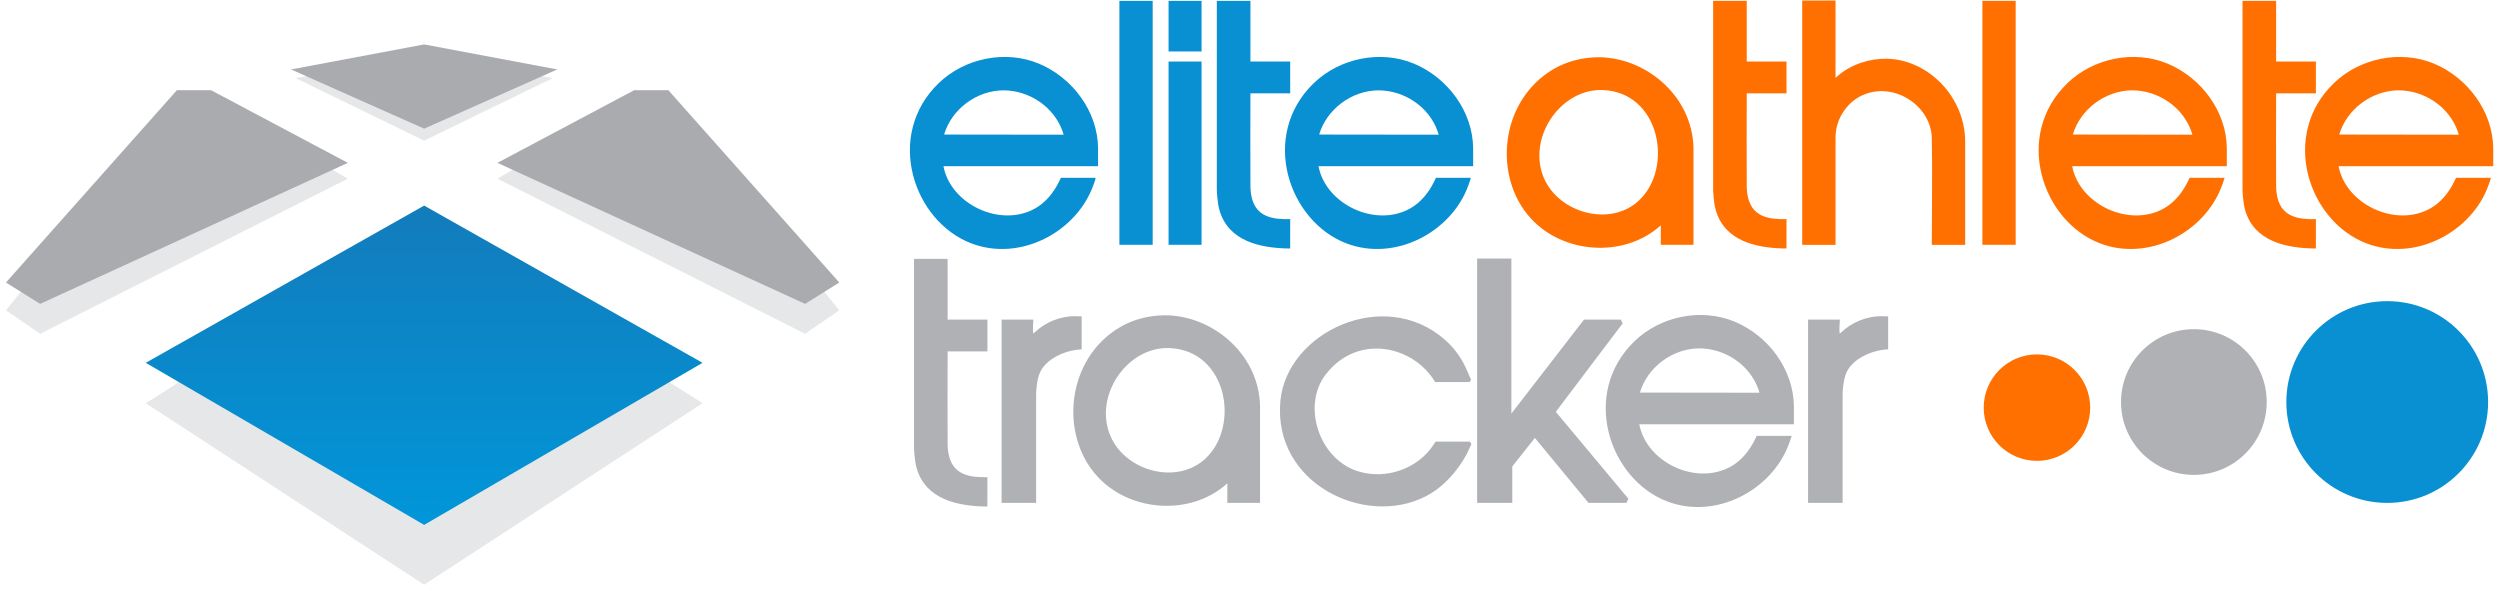<?xml version="1.0" encoding="UTF-8" standalone="no"?><!DOCTYPE svg PUBLIC "-//W3C//DTD SVG 1.1//EN" "http://www.w3.org/Graphics/SVG/1.1/DTD/svg11.dtd"><svg width="100%" height="100%" viewBox="0 0 210 50" version="1.1" xmlns="http://www.w3.org/2000/svg" xmlns:xlink="http://www.w3.org/1999/xlink" xml:space="preserve" xmlns:serif="http://www.serif.com/" style="fill-rule:evenodd;clip-rule:evenodd;stroke-linejoin:round;stroke-miterlimit:1.414;"><g><g><path d="M46.449,6.551l-10.821,-1.744l-10.82,1.744l10.82,5.264l10.821,-5.264Z" style="fill:#e6e7e8;"/><path d="M46.808,5.833l-11.18,-2.102l-11.179,2.102l11.179,4.975l11.18,-4.975Z" style="fill:#a9abae;"/><path d="M53.269,8.295l-11.487,6.713l25.846,13.031l2.872,-1.975l-14.359,-17.769l-2.872,0Z" style="fill:#e6e7e8;"/><path d="M17.731,8.295l11.487,6.713l-25.846,13.031l-2.872,-1.975l14.359,-17.769l2.872,0Z" style="fill:#e6e7e8;"/><path d="M53.269,7.577l-11.487,6.103l25.846,11.846l2.872,-1.795l-14.359,-16.154l-2.872,0Z" style="fill:#a9abae;"/><path d="M17.731,7.577l11.487,6.103l-25.846,11.846l-2.872,-1.795l14.359,-16.154l2.872,0Z" style="fill:#a9abae;"/><path d="M59.013,33.869l-23.385,-14.805l-23.384,14.805l23.384,15.247l23.385,-15.247Z" style="fill:#e6e7e8;"/><path d="M59.013,30.477l-23.385,-13.207l-23.384,13.207l23.384,13.614l23.385,-13.614Z" style="fill:url(#_Linear1);"/></g><g><path d="M174.064,13.963c0.598,3.191 4.789,5.199 7.717,3.537c0.876,-0.497 1.53,-1.313 1.984,-2.225l0.163,-0.339l2.936,0l-0.046,0.158c-0.057,0.164 -0.115,0.328 -0.173,0.492c-1.421,3.92 -6.151,6.423 -10.244,4.856c-4.88,-1.868 -7.279,-9.063 -2.742,-13.452c2.189,-2.117 5.626,-2.808 8.411,-1.648c2.834,1.179 4.964,4.012 4.983,7.143l0,1.478l-12.989,0Zm22.379,0c0.597,3.191 4.789,5.199 7.717,3.537c0.876,-0.497 1.53,-1.313 1.984,-2.225l0.163,-0.339l2.921,0l-0.031,0.158c-0.057,0.164 -0.115,0.328 -0.173,0.492c-1.421,3.92 -6.151,6.423 -10.244,4.856c-4.88,-1.868 -7.279,-9.063 -2.742,-13.452c2.189,-2.117 5.626,-2.808 8.411,-1.648c2.837,1.181 4.964,4.032 4.983,7.143l0,1.478l-12.989,0Zm-49.717,-8.792l3.341,0l0,2.67l-3.341,0c0,2.619 -0.02,5.239 0.001,7.857c0.02,0.8 0.212,1.64 0.84,2.141c0.551,0.44 1.293,0.55 1.972,0.566l0.528,0.004c0,0 -0.003,2.466 -0.003,2.466c-2.484,-0.017 -5.191,-0.593 -5.943,-3.233c-0.194,-0.682 -0.218,-1.705 -0.218,-1.705l0,-15.866l2.823,0l0,5.1Zm44.468,0l3.341,0l0,2.67l-3.341,0c0,2.619 -0.021,5.239 0.001,7.857c0.02,0.8 0.211,1.64 0.839,2.141c0.551,0.44 1.293,0.55 1.973,0.566l0.528,0.004c0,0 -0.003,2.466 -0.003,2.466c-2.485,-0.017 -5.192,-0.593 -5.943,-3.233c-0.194,-0.682 -0.218,-1.705 -0.218,-1.705l0,-15.866l2.823,0l0,5.1Zm-48.942,15.395l-2.746,0l0,-1.642c-0.072,0.065 -0.144,0.128 -0.217,0.191c-3.039,2.544 -7.965,2.183 -10.676,-0.743c-3.239,-3.495 -2.651,-9.921 1.897,-12.576c1.107,-0.646 2.385,-0.965 3.673,-0.987c0.103,0 0.102,0 0.206,0c4.061,0.077 8.01,3.486 7.863,8.041l0,7.716Zm11.934,0.001l-2.801,0l0,-20.523l2.801,0l0,6.5c0.057,-0.054 0.115,-0.106 0.174,-0.159c1.149,-0.989 2.653,-1.478 4.175,-1.451c3.513,0.107 6.519,3.256 6.539,6.939l0,8.694l-2.801,0c0,-3 0.052,-6.001 -0.001,-9.001c-0.075,-2.564 -2.932,-4.607 -5.535,-3.685c-1.492,0.528 -2.543,2.029 -2.551,3.637l0,9.049Zm15.131,-0.001l-2.797,0l0,-20.495l2.797,0l0,20.495Zm-34.932,-13.005c-3.419,0.056 -6.105,4.097 -4.697,7.394c1.247,2.918 5.543,4.157 7.979,1.892c2.938,-2.733 1.785,-9.145 -3.086,-9.285c-0.065,-0.001 -0.131,-0.001 -0.196,-0.001Zm44.689,0.027c-2.224,0.027 -4.318,1.569 -4.957,3.714c0,0 10.043,0.013 10.043,0.013c-0.028,-0.095 -0.058,-0.189 -0.09,-0.282c-0.724,-2.058 -2.797,-3.451 -4.996,-3.445Zm22.379,0c-2.224,0.027 -4.318,1.57 -4.957,3.714c0,0 10.043,0.013 10.043,0.013c-0.028,-0.095 -0.058,-0.189 -0.09,-0.282c-0.724,-2.057 -2.797,-3.451 -4.996,-3.445Z" style="fill:#ff7001;"/><path d="M110.756,13.963c0.598,3.191 4.789,5.199 7.717,3.537c0.876,-0.497 1.53,-1.313 1.984,-2.225l0.163,-0.339l2.919,0l-0.029,0.158c-0.057,0.164 -0.115,0.328 -0.173,0.492c-1.421,3.92 -6.151,6.423 -10.244,4.856c-4.88,-1.868 -7.279,-9.063 -2.742,-13.452c2.189,-2.117 5.626,-2.808 8.411,-1.648c2.834,1.179 4.964,4.012 4.983,7.143l0,1.478l-12.989,0Zm-31.506,0c0.598,3.191 4.789,5.199 7.717,3.537c0.876,-0.497 1.53,-1.313 1.984,-2.225l0.163,-0.339l2.908,0l-0.017,0.158c-0.058,0.164 -0.116,0.328 -0.174,0.492c-1.421,3.92 -6.151,6.423 -10.244,4.856c-4.88,-1.868 -7.279,-9.063 -2.742,-13.452c2.189,-2.117 5.626,-2.808 8.411,-1.648c2.834,1.179 4.964,4.012 4.983,7.143l0,1.478l-12.989,0Zm25.786,-8.792l3.341,0l0,2.67l-3.341,0c0,2.619 -0.02,5.239 0.001,7.857c0.02,0.8 0.212,1.64 0.84,2.141c0.55,0.44 1.293,0.55 1.972,0.566l0.528,0.004c0,0 -0.003,2.466 -0.003,2.466c-2.484,-0.017 -5.191,-0.593 -5.943,-3.233c-0.194,-0.682 -0.218,-1.705 -0.218,-1.705l0,-15.866l2.823,0c0,1.7 0,3.4 0,5.1Zm-8.211,15.395l-2.797,0l0,-20.495l2.797,0l0,20.495Zm4.106,0l-2.772,0l0,-15.395l2.772,0l0,15.395Zm-16.671,-12.978c-2.224,0.027 -4.318,1.569 -4.956,3.714l10.042,0.013c-0.028,-0.095 -0.058,-0.189 -0.089,-0.282c-0.725,-2.058 -2.798,-3.451 -4.997,-3.445Zm31.506,0c-2.224,0.027 -4.318,1.57 -4.957,3.714c0,0 10.043,0.013 10.043,0.013c-0.028,-0.095 -0.058,-0.189 -0.09,-0.282c-0.724,-2.058 -2.797,-3.451 -4.996,-3.445Zm-14.835,-3.266l-2.772,0l0,-4.251l2.772,0l0,4.251Z" style="fill:#0890d3;"/><path d="M150.28,37.261c-1.421,3.92 -6.151,6.423 -10.244,4.856c-4.879,-1.869 -7.279,-9.063 -2.741,-13.452c2.188,-2.117 5.626,-2.808 8.41,-1.649c2.834,1.18 4.964,4.013 4.983,7.144l0,1.478l-12.988,0c0.598,3.199 4.781,5.203 7.717,3.537c0.876,-0.497 1.529,-1.313 1.983,-2.225l0.163,-0.339l2.938,0l-0.047,0.158c-0.058,0.164 -0.116,0.328 -0.174,0.492Zm-70.679,-10.415l3.341,0l0,2.67l-3.341,0c0,2.619 -0.02,5.238 0.001,7.857c0.02,0.8 0.212,1.639 0.84,2.141c0.55,0.44 1.293,0.55 1.972,0.566l0.528,0.004l-0.003,2.465c-2.484,-0.016 -5.191,-0.592 -5.943,-3.233c-0.194,-0.681 -0.218,-1.704 -0.218,-1.704l0,-15.866l2.823,0c0,1.7 0,3.4 0,5.1Zm43.84,5.247l-2.892,0c-1.777,-3.027 -6.472,-4.141 -9.183,-0.647c-2.036,2.624 -0.574,7.19 2.8,8.172c2.283,0.663 4.909,-0.226 6.241,-2.243l0.179,-0.28l2.882,0l0.133,0.209c-0.134,0.284 -0.268,0.568 -0.401,0.852c-0.814,1.477 -1.961,2.771 -3.444,3.536c-5.095,2.63 -12.845,-1.083 -12.204,-8.009c0.534,-5.773 8.709,-9.638 13.818,-5.148c0.728,0.641 1.322,1.429 1.736,2.311l0.463,1.051l-0.128,0.196Zm-17.598,10.148l-2.747,0l0,-1.642c-0.071,0.065 -0.144,0.128 -0.217,0.191c-3.039,2.543 -7.964,2.183 -10.676,-0.743c-3.239,-3.496 -2.65,-9.921 1.898,-12.576c1.106,-0.646 2.384,-0.965 3.672,-0.987c0.103,0 0.103,0 0.206,0c4.061,0.076 8.01,3.485 7.864,8.041l0,7.716Zm21.189,0.001l-2.953,0l0,-20.523l2.877,0c0,4.341 0,8.681 0,13.022l6.101,-7.897l3.089,0l0.159,0.32l-5.617,7.429l6.098,7.303l-0.162,0.346l-3.188,0l-4.507,-5.457l-1.897,2.396l0,3.061Zm27.748,0l-2.903,0l0,-15.397l2.674,0c0,0 -0.105,1.282 0.022,1.152c0.937,-0.919 2.228,-1.46 3.541,-1.435l0.491,0.017l0,2.767c-1.462,0.066 -2.954,0.825 -3.471,1.878c-0.35,0.714 -0.354,1.893 -0.354,1.893l0,9.125Zm-67.745,0l-2.903,0l0,-15.397l2.674,0c0,0 -0.105,1.282 0.022,1.152c0.937,-0.919 2.228,-1.46 3.541,-1.435l0.491,0.017l0,2.767c-1.462,0.066 -2.954,0.825 -3.471,1.878c-0.35,0.714 -0.354,1.893 -0.354,1.893l0,9.125Zm10.94,-13.006c-3.41,0.056 -6.111,4.082 -4.696,7.393c1.246,2.918 5.543,4.158 7.978,1.892c2.937,-2.731 1.826,-9.087 -3.022,-9.282c-0.087,-0.002 -0.173,-0.003 -0.26,-0.003Zm44.734,0.026c-2.22,0.028 -4.316,1.567 -4.956,3.715c0,0 10.042,0.013 10.042,0.013c-0.027,-0.095 -0.057,-0.189 -0.089,-0.283c-0.725,-2.057 -2.798,-3.45 -4.997,-3.445Z" style="fill:#afb1b5;"/><circle cx="171.104" cy="34.241" r="4.472" style="fill:#ff7001;"/><circle cx="184.285" cy="33.77" r="6.12" style="fill:#afb1b5;"/><circle cx="200.527" cy="33.77" r="8.474" style="fill:#0890d3;"/></g></g><defs><linearGradient id="_Linear1" x1="0" y1="0" x2="1" y2="0" gradientUnits="userSpaceOnUse" gradientTransform="matrix(3.85178e-14,27.641,-27.641,3.85178e-14,35.679,16.91)"><stop offset="0" style="stop-color:#137bbb;stop-opacity:1"/><stop offset="1" style="stop-color:#0097da;stop-opacity:1"/></linearGradient></defs></svg>